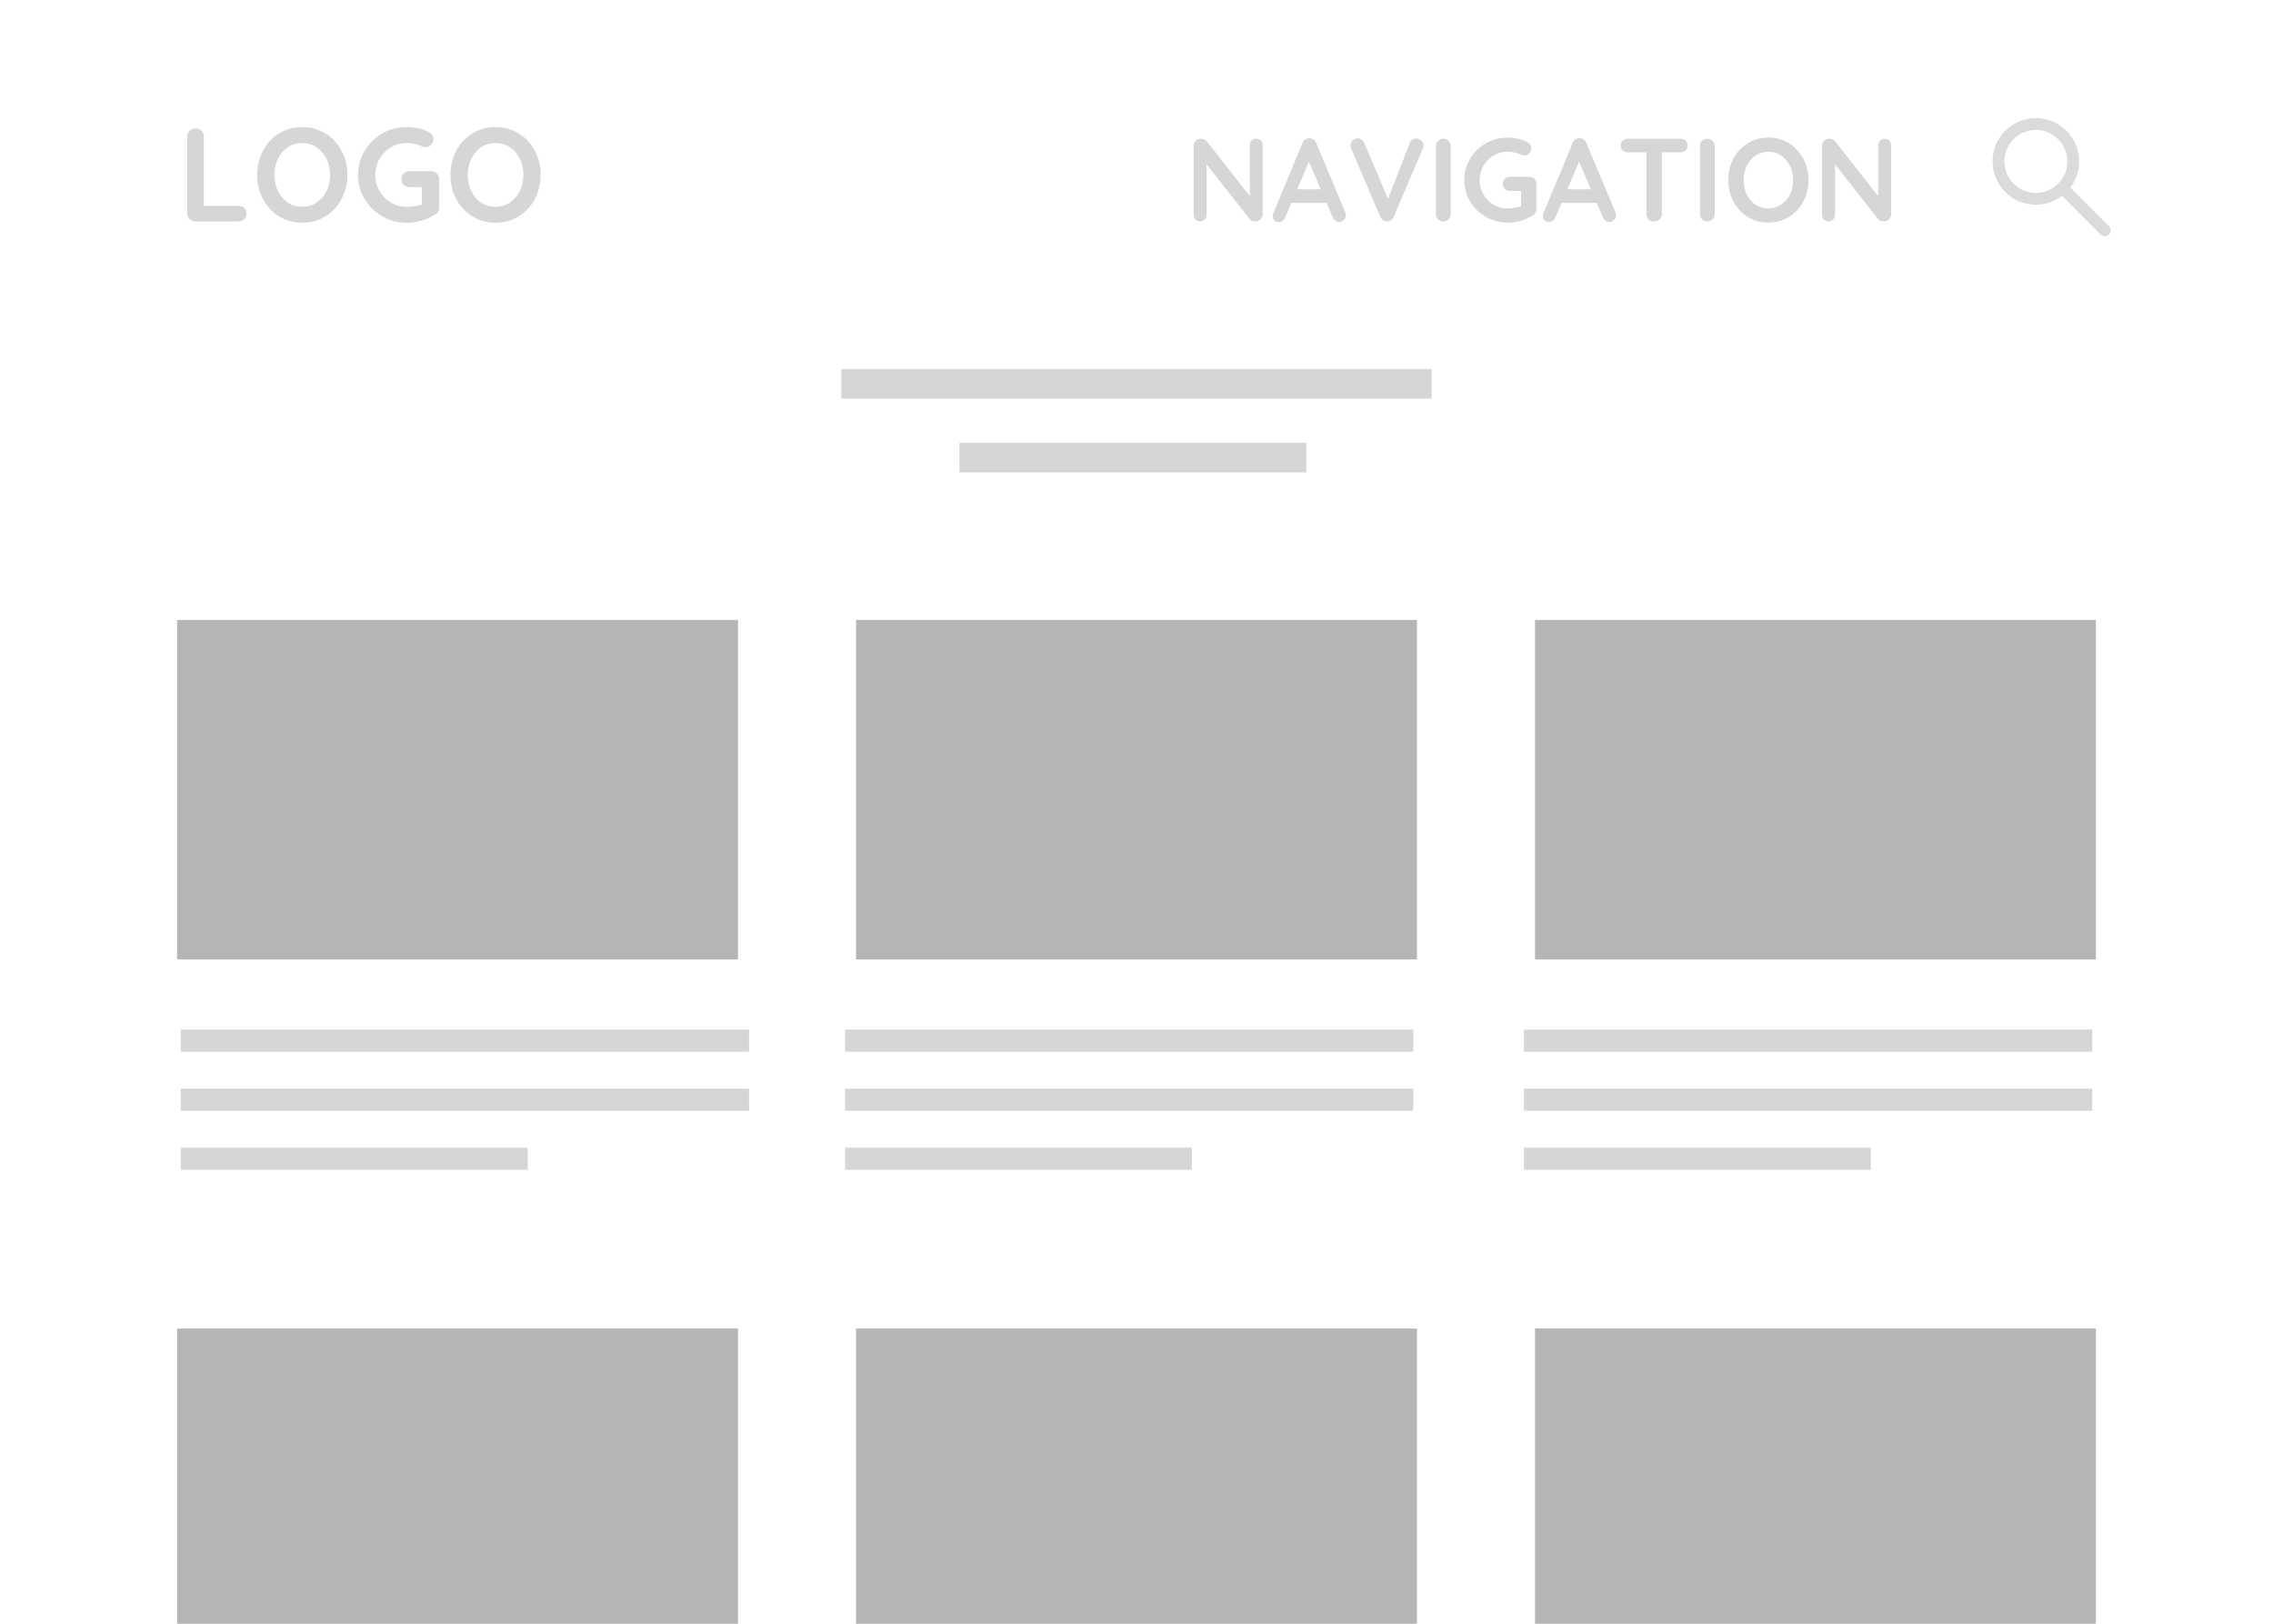 <?xml version="1.0" encoding="UTF-8"?>
<svg width="154px" height="110px" viewBox="0 0 154 110" version="1.1" xmlns="http://www.w3.org/2000/svg" xmlns:xlink="http://www.w3.org/1999/xlink">
    <!-- Generator: Sketch 53 (72520) - https://sketchapp.com -->
    <title>archive_layout_1</title>
    <desc>Created with Sketch.</desc>
    <g id="archive_layout_1" stroke="none" stroke-width="1" fill="none" fill-rule="evenodd">
        <rect fill="#FFFFFF" x="0" y="0" width="154" height="110"></rect>
        <path d="M16.157,13.947 C16.313,13.947 16.443,13.996 16.549,14.095 C16.654,14.195 16.706,14.322 16.706,14.478 C16.706,14.628 16.654,14.752 16.549,14.851 C16.443,14.951 16.313,15 16.157,15 L13.232,15 C13.076,15 12.946,14.948 12.841,14.842 C12.735,14.737 12.683,14.607 12.683,14.451 L12.683,9.249 C12.683,9.093 12.737,8.963 12.845,8.857 C12.953,8.752 13.091,8.7 13.259,8.7 C13.409,8.7 13.538,8.752 13.646,8.857 C13.754,8.963 13.808,9.093 13.808,9.249 L13.808,13.947 L16.157,13.947 Z M23.537,11.85 C23.537,12.444 23.405,12.988 23.141,13.483 C22.877,13.979 22.513,14.37 22.047,14.658 C21.582,14.946 21.059,15.09 20.477,15.09 C19.895,15.09 19.372,14.946 18.907,14.658 C18.441,14.37 18.079,13.979 17.817,13.483 C17.556,12.988 17.426,12.444 17.426,11.85 C17.426,11.256 17.556,10.712 17.817,10.216 C18.079,9.721 18.441,9.33 18.907,9.042 C19.372,8.754 19.895,8.61 20.477,8.61 C21.059,8.61 21.582,8.754 22.047,9.042 C22.513,9.33 22.877,9.721 23.141,10.216 C23.405,10.712 23.537,11.256 23.537,11.85 Z M22.367,11.85 C22.367,11.448 22.286,11.084 22.124,10.757 C21.962,10.429 21.737,10.17 21.449,9.978 C21.161,9.786 20.837,9.69 20.477,9.69 C20.111,9.69 19.786,9.784 19.5,9.973 C19.215,10.163 18.994,10.422 18.834,10.752 C18.675,11.082 18.596,11.448 18.596,11.85 C18.596,12.252 18.675,12.618 18.834,12.948 C18.994,13.278 19.215,13.537 19.5,13.726 C19.786,13.916 20.111,14.01 20.477,14.01 C20.837,14.01 21.161,13.914 21.449,13.722 C21.737,13.53 21.962,13.271 22.124,12.944 C22.286,12.616 22.367,12.252 22.367,11.85 Z M29.216,11.598 C29.372,11.598 29.501,11.65 29.603,11.755 C29.705,11.861 29.756,11.991 29.756,12.147 L29.756,14.055 C29.756,14.265 29.663,14.427 29.477,14.541 C28.889,14.907 28.244,15.09 27.542,15.09 C26.948,15.09 26.399,14.945 25.895,14.653 C25.391,14.362 24.992,13.97 24.698,13.475 C24.404,12.979 24.257,12.438 24.257,11.85 C24.257,11.262 24.404,10.721 24.698,10.226 C24.992,9.73 25.391,9.338 25.895,9.046 C26.399,8.755 26.948,8.61 27.542,8.61 C28.136,8.61 28.652,8.73 29.09,8.97 C29.18,9.018 29.247,9.081 29.293,9.159 C29.338,9.237 29.36,9.321 29.36,9.411 C29.36,9.561 29.311,9.691 29.212,9.803 C29.112,9.914 28.991,9.969 28.847,9.969 C28.757,9.969 28.658,9.945 28.55,9.897 C28.226,9.759 27.89,9.69 27.542,9.69 C27.158,9.69 26.804,9.787 26.48,9.982 C26.156,10.178 25.9,10.44 25.71,10.77 C25.521,11.1 25.427,11.46 25.427,11.85 C25.427,12.24 25.521,12.6 25.71,12.93 C25.9,13.26 26.156,13.522 26.48,13.717 C26.804,13.913 27.158,14.01 27.542,14.01 C27.71,14.01 27.89,13.995 28.082,13.965 C28.274,13.935 28.442,13.896 28.586,13.848 L28.586,12.678 L27.74,12.678 C27.584,12.678 27.454,12.627 27.349,12.525 C27.243,12.423 27.191,12.294 27.191,12.138 C27.191,11.982 27.243,11.853 27.349,11.751 C27.454,11.649 27.584,11.598 27.74,11.598 L29.216,11.598 Z M36.632,11.85 C36.632,12.444 36.5,12.988 36.236,13.483 C35.972,13.979 35.608,14.37 35.142,14.658 C34.677,14.946 34.154,15.09 33.572,15.09 C32.99,15.09 32.467,14.946 32.002,14.658 C31.536,14.37 31.174,13.979 30.913,13.483 C30.651,12.988 30.521,12.444 30.521,11.85 C30.521,11.256 30.651,10.712 30.913,10.216 C31.174,9.721 31.536,9.33 32.002,9.042 C32.467,8.754 32.99,8.61 33.572,8.61 C34.154,8.61 34.677,8.754 35.142,9.042 C35.608,9.33 35.972,9.721 36.236,10.216 C36.5,10.712 36.632,11.256 36.632,11.85 Z M35.462,11.85 C35.462,11.448 35.381,11.084 35.219,10.757 C35.057,10.429 34.832,10.17 34.544,9.978 C34.256,9.786 33.932,9.69 33.572,9.69 C33.206,9.69 32.881,9.784 32.596,9.973 C32.31,10.163 32.089,10.422 31.93,10.752 C31.77,11.082 31.691,11.448 31.691,11.85 C31.691,12.252 31.77,12.618 31.93,12.948 C32.089,13.278 32.31,13.537 32.596,13.726 C32.881,13.916 33.206,14.01 33.572,14.01 C33.932,14.01 34.256,13.914 34.544,13.722 C34.832,13.53 35.057,13.271 35.219,12.944 C35.381,12.616 35.462,12.252 35.462,11.85 Z" id="LOGO" fill="#D6D6D6" fill-rule="nonzero"></path>
        <path d="M85.12,9.4 C85.248,9.4 85.352,9.443 85.432,9.528 C85.512,9.613 85.552,9.72 85.552,9.848 L85.552,14.512 C85.552,14.651 85.505,14.767 85.412,14.86 C85.319,14.953 85.203,15 85.064,15 C84.989,15 84.916,14.988 84.844,14.964 C84.772,14.94 84.72,14.907 84.688,14.864 L81.752,11.136 L81.752,14.552 C81.752,14.68 81.711,14.787 81.628,14.872 C81.545,14.957 81.437,15 81.304,15 C81.176,15 81.072,14.957 80.992,14.872 C80.912,14.787 80.872,14.68 80.872,14.552 L80.872,9.888 C80.872,9.749 80.919,9.633 81.012,9.54 C81.105,9.447 81.221,9.4 81.36,9.4 C81.44,9.4 81.519,9.416 81.596,9.448 C81.673,9.48 81.731,9.523 81.768,9.576 L84.68,13.288 L84.68,9.848 C84.68,9.72 84.721,9.613 84.804,9.528 C84.887,9.443 84.992,9.4 85.12,9.4 Z M91.144,14.376 C91.171,14.445 91.184,14.509 91.184,14.568 C91.184,14.707 91.139,14.82 91.048,14.908 C90.957,14.996 90.853,15.04 90.736,15.04 C90.64,15.04 90.553,15.011 90.476,14.952 C90.399,14.893 90.339,14.813 90.296,14.712 L89.88,13.744 L87.496,13.744 L87.08,14.72 C87.043,14.821 86.985,14.9 86.908,14.956 C86.831,15.012 86.747,15.04 86.656,15.04 C86.517,15.04 86.412,15.003 86.34,14.928 C86.268,14.853 86.232,14.752 86.232,14.624 C86.232,14.576 86.24,14.525 86.256,14.472 L88.248,9.688 C88.291,9.581 88.355,9.499 88.44,9.44 C88.525,9.381 88.621,9.357 88.728,9.368 C88.824,9.368 88.913,9.396 88.996,9.452 C89.079,9.508 89.139,9.587 89.176,9.688 L91.144,14.376 Z M87.888,12.824 L89.488,12.824 L88.68,10.952 L87.888,12.824 Z M95.952,9.384 C96.085,9.384 96.201,9.429 96.3,9.52 C96.399,9.611 96.448,9.72 96.448,9.848 C96.448,9.917 96.432,9.989 96.4,10.064 L94.424,14.688 C94.376,14.789 94.309,14.867 94.224,14.92 C94.139,14.973 94.048,15 93.952,15 C93.861,14.995 93.777,14.967 93.7,14.916 C93.623,14.865 93.563,14.792 93.52,14.696 L91.544,10.056 C91.517,10.003 91.504,9.936 91.504,9.856 C91.504,9.712 91.557,9.596 91.664,9.508 C91.771,9.42 91.88,9.376 91.992,9.376 C92.083,9.376 92.168,9.403 92.248,9.456 C92.328,9.509 92.389,9.587 92.432,9.688 L94.04,13.472 L95.512,9.688 C95.555,9.592 95.616,9.517 95.696,9.464 C95.776,9.411 95.861,9.384 95.952,9.384 Z M98.288,14.512 C98.288,14.651 98.237,14.767 98.136,14.86 C98.035,14.953 97.917,15 97.784,15 C97.64,15 97.521,14.953 97.428,14.86 C97.335,14.767 97.288,14.651 97.288,14.512 L97.288,9.888 C97.288,9.749 97.336,9.633 97.432,9.54 C97.528,9.447 97.651,9.4 97.8,9.4 C97.933,9.4 98.048,9.447 98.144,9.54 C98.24,9.633 98.288,9.749 98.288,9.888 L98.288,14.512 Z M103.616,11.976 C103.755,11.976 103.869,12.023 103.96,12.116 C104.051,12.209 104.096,12.325 104.096,12.464 L104.096,14.16 C104.096,14.347 104.013,14.491 103.848,14.592 C103.325,14.917 102.752,15.08 102.128,15.08 C101.6,15.08 101.112,14.951 100.664,14.692 C100.216,14.433 99.861,14.084 99.6,13.644 C99.339,13.204 99.208,12.723 99.208,12.2 C99.208,11.677 99.339,11.196 99.6,10.756 C99.861,10.316 100.216,9.967 100.664,9.708 C101.112,9.449 101.6,9.32 102.128,9.32 C102.656,9.32 103.115,9.427 103.504,9.64 C103.584,9.683 103.644,9.739 103.684,9.808 C103.724,9.877 103.744,9.952 103.744,10.032 C103.744,10.165 103.7,10.281 103.612,10.38 C103.524,10.479 103.416,10.528 103.288,10.528 C103.208,10.528 103.12,10.507 103.024,10.464 C102.736,10.341 102.437,10.28 102.128,10.28 C101.787,10.28 101.472,10.367 101.184,10.54 C100.896,10.713 100.668,10.947 100.5,11.24 C100.332,11.533 100.248,11.853 100.248,12.2 C100.248,12.547 100.332,12.867 100.5,13.16 C100.668,13.453 100.896,13.687 101.184,13.86 C101.472,14.033 101.787,14.12 102.128,14.12 C102.277,14.12 102.437,14.107 102.608,14.08 C102.779,14.053 102.928,14.019 103.056,13.976 L103.056,12.936 L102.304,12.936 C102.165,12.936 102.049,12.891 101.956,12.8 C101.863,12.709 101.816,12.595 101.816,12.456 C101.816,12.317 101.863,12.203 101.956,12.112 C102.049,12.021 102.165,11.976 102.304,11.976 L103.616,11.976 Z M109.448,14.376 C109.475,14.445 109.488,14.509 109.488,14.568 C109.488,14.707 109.443,14.82 109.352,14.908 C109.261,14.996 109.157,15.04 109.04,15.04 C108.944,15.04 108.857,15.011 108.78,14.952 C108.703,14.893 108.643,14.813 108.6,14.712 L108.184,13.744 L105.8,13.744 L105.384,14.72 C105.347,14.821 105.289,14.9 105.212,14.956 C105.135,15.012 105.051,15.04 104.96,15.04 C104.821,15.04 104.716,15.003 104.644,14.928 C104.572,14.853 104.536,14.752 104.536,14.624 C104.536,14.576 104.544,14.525 104.56,14.472 L106.552,9.688 C106.595,9.581 106.659,9.499 106.744,9.44 C106.829,9.381 106.925,9.357 107.032,9.368 C107.128,9.368 107.217,9.396 107.3,9.452 C107.383,9.508 107.443,9.587 107.48,9.688 L109.448,14.376 Z M106.192,12.824 L107.792,12.824 L106.984,10.952 L106.192,12.824 Z M113.848,9.4 C113.992,9.4 114.109,9.443 114.2,9.528 C114.291,9.613 114.336,9.725 114.336,9.864 C114.336,10.003 114.291,10.113 114.2,10.196 C114.109,10.279 113.992,10.32 113.848,10.32 L112.592,10.32 L112.592,14.512 C112.592,14.651 112.541,14.767 112.44,14.86 C112.339,14.953 112.213,15 112.064,15 C111.915,15 111.792,14.953 111.696,14.86 C111.6,14.767 111.552,14.651 111.552,14.512 L111.552,10.32 L110.296,10.32 C110.152,10.32 110.035,10.277 109.944,10.192 C109.853,10.107 109.808,9.995 109.808,9.856 C109.808,9.723 109.855,9.613 109.948,9.528 C110.041,9.443 110.157,9.4 110.296,9.4 L113.848,9.4 Z M116.176,14.512 C116.176,14.651 116.125,14.767 116.024,14.86 C115.923,14.953 115.805,15 115.672,15 C115.528,15 115.409,14.953 115.316,14.86 C115.223,14.767 115.176,14.651 115.176,14.512 L115.176,9.888 C115.176,9.749 115.224,9.633 115.32,9.54 C115.416,9.447 115.539,9.4 115.688,9.4 C115.821,9.4 115.936,9.447 116.032,9.54 C116.128,9.633 116.176,9.749 116.176,9.888 L116.176,14.512 Z M122.528,12.2 C122.528,12.728 122.411,13.212 122.176,13.652 C121.941,14.092 121.617,14.44 121.204,14.696 C120.791,14.952 120.325,15.08 119.808,15.08 C119.291,15.08 118.825,14.952 118.412,14.696 C117.999,14.44 117.676,14.092 117.444,13.652 C117.212,13.212 117.096,12.728 117.096,12.2 C117.096,11.672 117.212,11.188 117.444,10.748 C117.676,10.308 117.999,9.96 118.412,9.704 C118.825,9.448 119.291,9.32 119.808,9.32 C120.325,9.32 120.791,9.448 121.204,9.704 C121.617,9.96 121.941,10.308 122.176,10.748 C122.411,11.188 122.528,11.672 122.528,12.2 Z M121.488,12.2 C121.488,11.843 121.416,11.519 121.272,11.228 C121.128,10.937 120.928,10.707 120.672,10.536 C120.416,10.365 120.128,10.28 119.808,10.28 C119.483,10.28 119.193,10.364 118.94,10.532 C118.687,10.7 118.489,10.931 118.348,11.224 C118.207,11.517 118.136,11.843 118.136,12.2 C118.136,12.557 118.207,12.883 118.348,13.176 C118.489,13.469 118.687,13.7 118.94,13.868 C119.193,14.036 119.483,14.12 119.808,14.12 C120.128,14.12 120.416,14.035 120.672,13.864 C120.928,13.693 121.128,13.463 121.272,13.172 C121.416,12.881 121.488,12.557 121.488,12.2 Z M127.696,9.4 C127.824,9.4 127.928,9.443 128.008,9.528 C128.088,9.613 128.128,9.72 128.128,9.848 L128.128,14.512 C128.128,14.651 128.081,14.767 127.988,14.86 C127.895,14.953 127.779,15 127.64,15 C127.565,15 127.492,14.988 127.42,14.964 C127.348,14.94 127.296,14.907 127.264,14.864 L124.328,11.136 L124.328,14.552 C124.328,14.68 124.287,14.787 124.204,14.872 C124.121,14.957 124.013,15 123.88,15 C123.752,15 123.648,14.957 123.568,14.872 C123.488,14.787 123.448,14.68 123.448,14.552 L123.448,9.888 C123.448,9.749 123.495,9.633 123.588,9.54 C123.681,9.447 123.797,9.4 123.936,9.4 C124.016,9.4 124.095,9.416 124.172,9.448 C124.249,9.48 124.307,9.523 124.344,9.576 L127.256,13.288 L127.256,9.848 C127.256,9.72 127.297,9.613 127.38,9.528 C127.463,9.443 127.568,9.4 127.696,9.4 Z" id="NAVIGATION" fill="#D6D6D6" fill-rule="nonzero"></path>
        <g id="Orion_search" transform="translate(135, 8)" fill="#DBDBDB" fill-rule="nonzero">
            <path d="M5.273,4.706 C6.203,3.482 6.026,1.74 4.863,0.724 C3.701,-0.291 1.95,-0.232 0.859,0.86 C-0.233,1.952 -0.291,3.702 0.725,4.865 C1.741,6.027 3.484,6.203 4.712,5.267 L7.317,7.883 C7.473,8.039 7.727,8.039 7.883,7.883 C8.039,7.727 8.039,7.474 7.883,7.317 L5.273,4.706 Z M2.935,5.068 C1.757,5.068 0.802,4.113 0.802,2.935 C0.802,1.757 1.757,0.802 2.935,0.802 C4.113,0.802 5.068,1.757 5.068,2.935 C5.067,4.113 4.113,5.068 2.935,5.068 Z" id="Shape"></path>
        </g>
        <g id="Group" transform="translate(58, 25)" stroke="#D6D6D6" stroke-linecap="square" stroke-width="2">
            <path d="M0,1 L38,1" id="Line"></path>
            <path d="M8,6 L29.509,6" id="Line"></path>
        </g>
        <g id="Group-2" transform="translate(12, 42)">
            <rect id="Rectangle" fill="#B5B5B5" x="0" y="0" width="38" height="23"></rect>
            <rect id="Rectangle" fill="#B5B5B5" x="46" y="0" width="38" height="23"></rect>
            <g id="Group" transform="translate(1, 28)" stroke="#D6D6D6" stroke-linecap="square" stroke-width="1.5">
                <path d="M0,0.5 L37,0.5" id="Line"></path>
                <path d="M0,4.5 L37,4.5" id="Line"></path>
                <path d="M0,8.5 L22,8.5" id="Line"></path>
            </g>
            <g id="Group" transform="translate(46, 28)" stroke="#D6D6D6" stroke-linecap="square" stroke-width="1.5">
                <path d="M0,0.5 L37,0.5" id="Line"></path>
                <path d="M0,4.5 L37,4.5" id="Line"></path>
                <path d="M0,8.5 L22,8.5" id="Line"></path>
            </g>
            <rect id="Rectangle" fill="#B5B5B5" x="92" y="0" width="38" height="23"></rect>
            <rect id="Rectangle" fill="#B5B5B5" x="3.55271368e-15" y="48" width="38" height="20"></rect>
            <rect id="Rectangle" fill="#B5B5B5" x="46" y="48" width="38" height="20"></rect>
            <rect id="Rectangle" fill="#B5B5B5" x="92" y="48" width="38" height="20"></rect>
            <g id="Group" transform="translate(92, 28)" stroke="#D6D6D6" stroke-linecap="square" stroke-width="1.5">
                <path d="M0,0.5 L37,0.5" id="Line"></path>
                <path d="M0,4.5 L37,4.5" id="Line"></path>
                <path d="M0,8.5 L22,8.5" id="Line"></path>
            </g>
        </g>
    </g>
</svg>